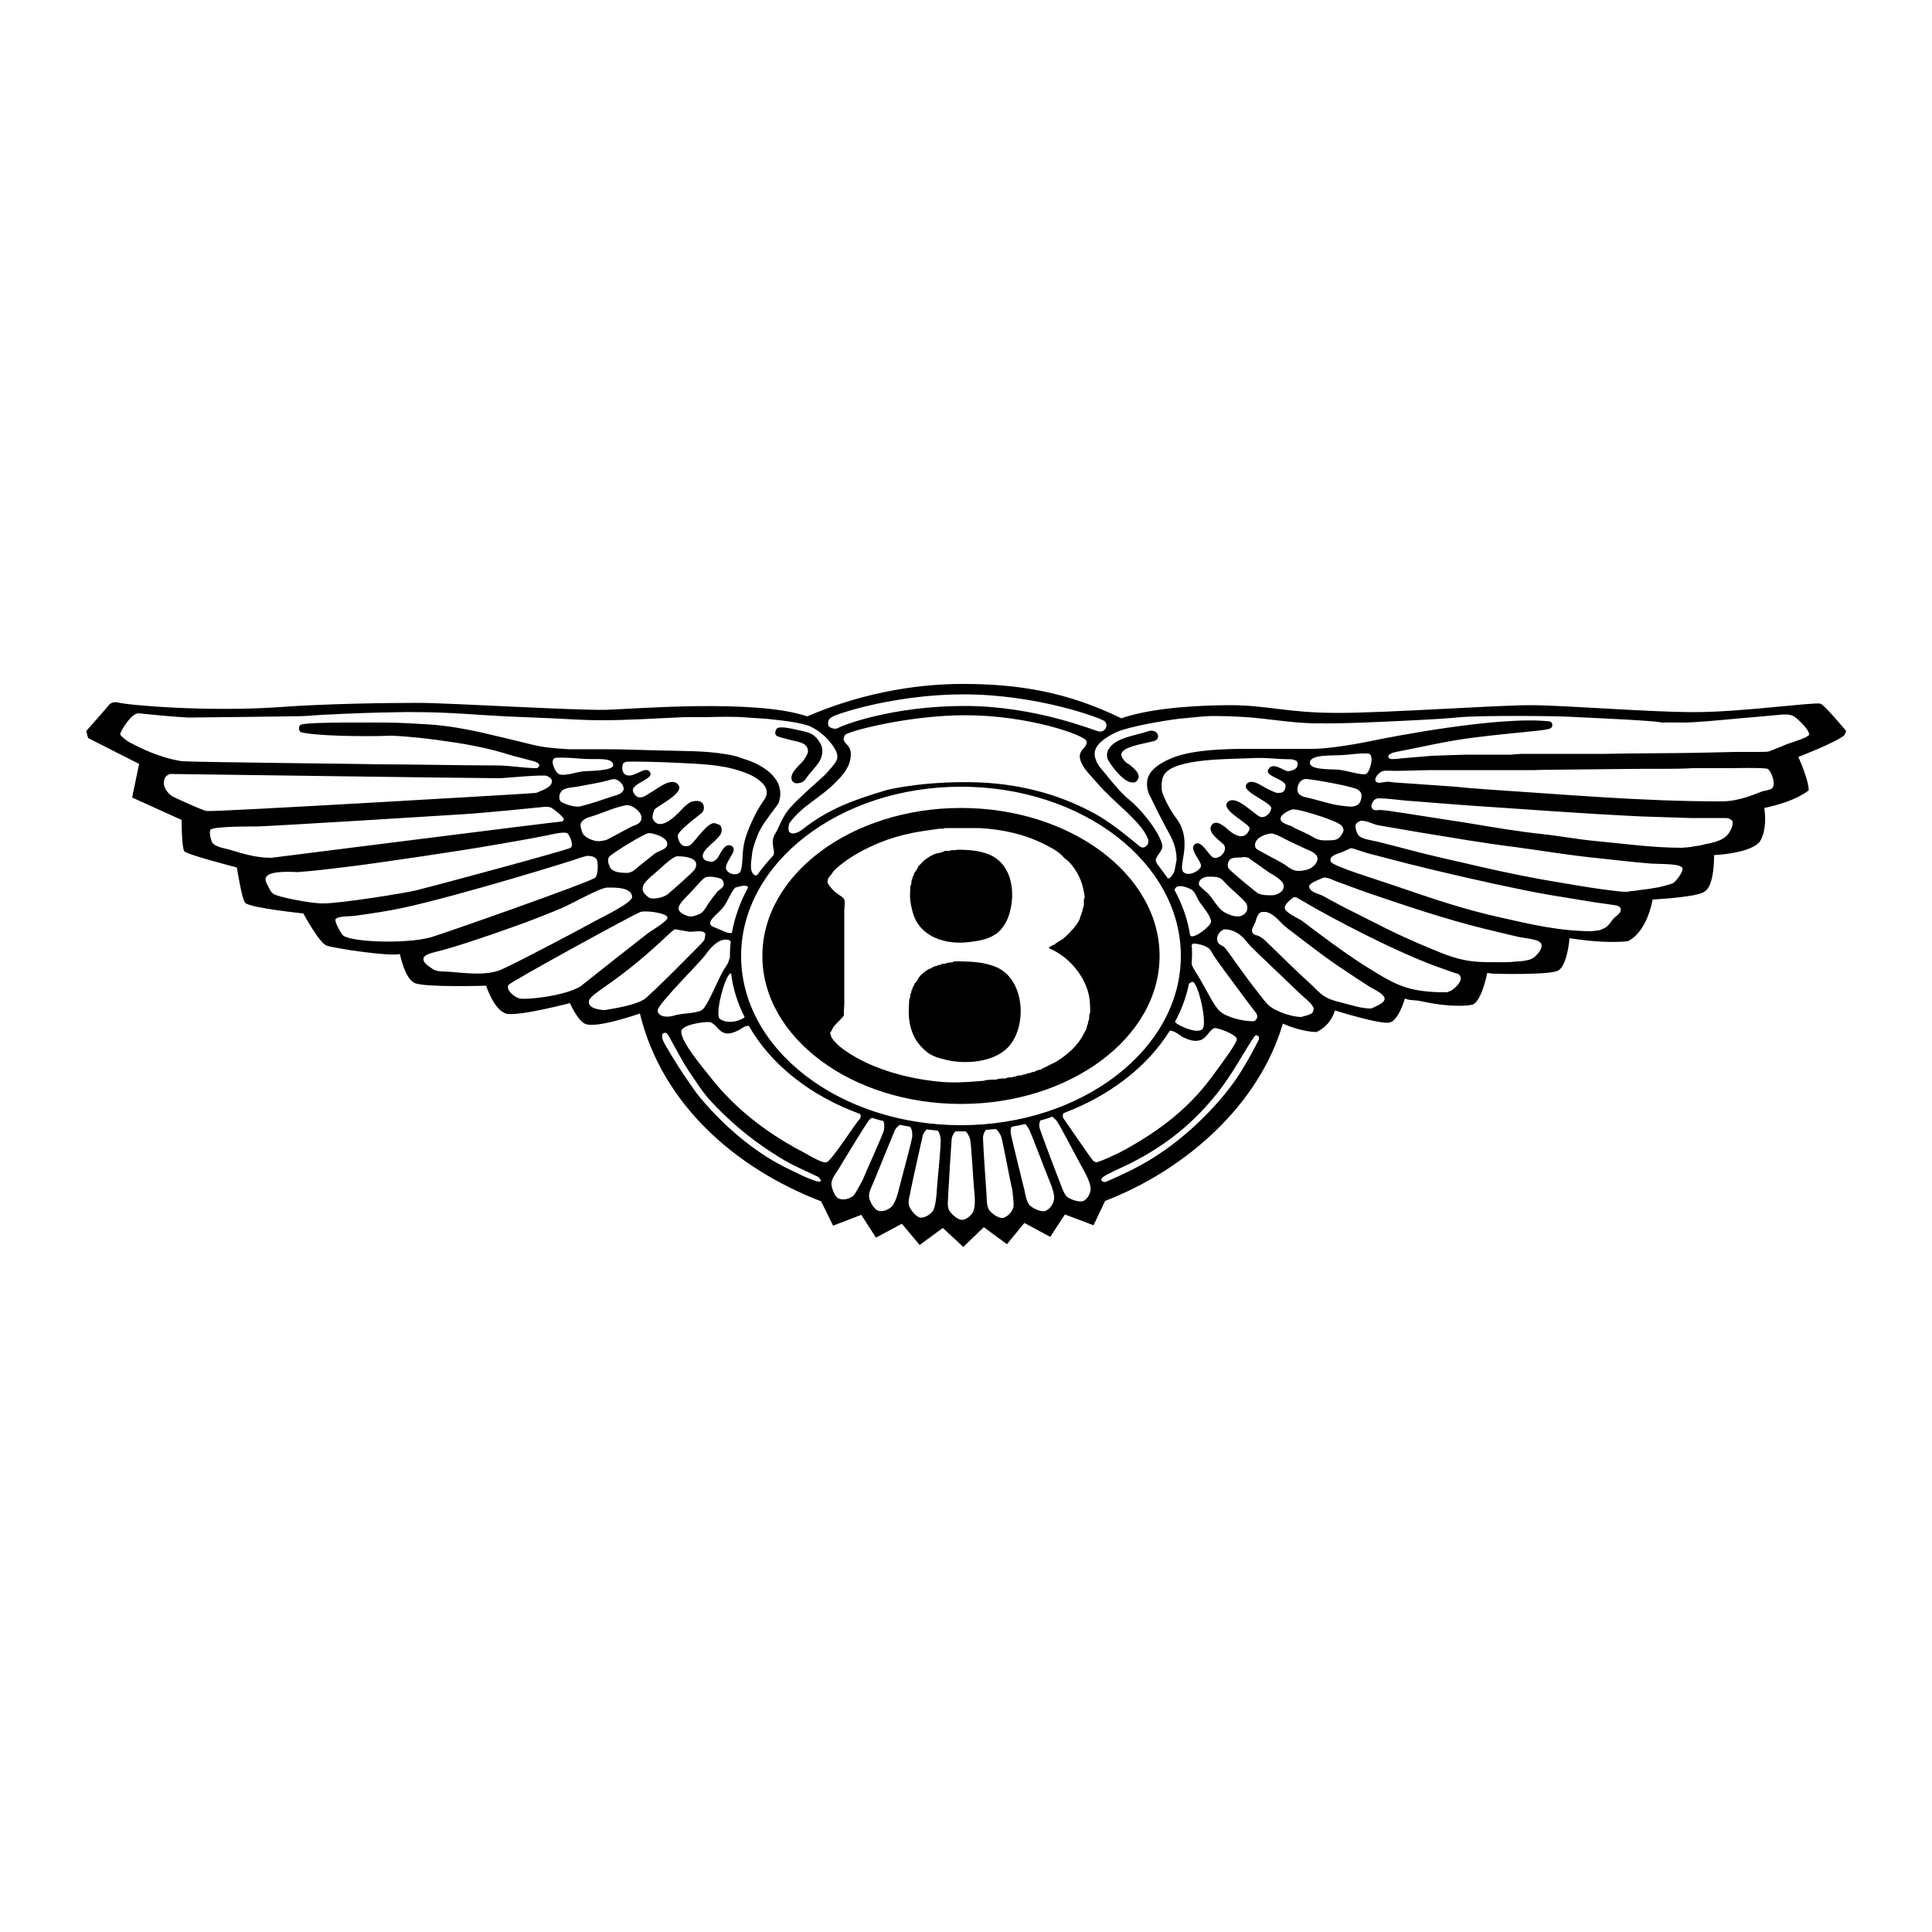 <?xml version="1.0" encoding="utf-8"?>
<!-- Generator: Adobe Illustrator 28.0.0, SVG Export Plug-In . SVG Version: 6.00 Build 0)  -->
<svg version="1.1" id="Layer_1" xmlns="http://www.w3.org/2000/svg" xmlns:xlink="http://www.w3.org/1999/xlink" x="0px" y="0px"
	 width="500px" height="500px" viewBox="0 0 500 500" style="enable-background:new 0 0 500 500;" xml:space="preserve">
<style type="text/css">
	.st0{fill:none;}
</style>
<rect class="st0" width="500" height="500"/>
<g>
	<g>
		<path d="M300.1,247.4c0-21.1-23.1-38.3-51.4-38.3c-28.3,0-51.4,17.2-51.4,38.3c0,21.1,23.1,38.3,51.4,38.3
			C277,285.7,300.1,268.5,300.1,247.4z M243.7,280L243.7,280c-9.2-0.8-19.5-3.7-26.3-9.1c-0.8-0.7-1.7-1.6-2.2-2.4
			c-0.2-0.3-0.1-0.8-0.4-1c0,0,0-0.1,0-0.1c0.5-0.7,0.7-1.5,1.3-2.1c0.4-0.5,2.2-2.1,2.3-2.6c0-0.9,0-1.8,0.1-2.7v-21.3
			c0-1,0-2.1,0-3.1c0-0.8,0.2-1.6,0.1-2.5c-0.1-0.6-0.8-1.1-1.3-1.4c-0.9-0.5-2.7-2.2-3.1-3.2c-0.1-0.3,0-0.7,0.1-1
			c0.2-0.7,0.9-1.1,1.2-1.7c0-0.1,0.1-0.1,0.1-0.2c1-1.2,2.5-2.2,3.7-3.1c5-3.4,10.9-5.8,17.1-7c2.1-0.4,4.3-0.7,6.5-1
			c0.5-0.1,1.2,0.1,1.6-0.2c2.9,0,5.9,0,8.8,0c6.1,0.3,11.8,1.6,16.8,4.1c1.8,0.9,3.7,1.8,5.1,3.4c0.5,0.5,1,0.8,1.5,1.3
			c2,2.2,3.3,4.7,3.8,7.7c0.1,0.5,0.4,1.5,0,2c0,0.7,0.1,1.9-0.3,2.4c0,0.4-0.1,0.8-0.3,1.1c0,0.3-0.1,0.6-0.3,0.8
			c0,1.6-3.1,4.7-4.4,5.8c-0.6,0.5-1.9,1-2.3,1.6c-0.5,0-1.1,0.5-1.5,0.8c0,0.1,0.2,0.1,0.3,0.2c5.4,2.3,10.3,8.3,10.4,14.6
			c0,0.7,0.2,2.1-0.2,2.5c0,0.6,0,1.4-0.3,1.8c0,0.4-0.1,0.9-0.3,1.1c0,0.8-0.5,1.4-0.8,2c-1.6,3.2-4.4,5.6-7.4,7.4
			c-0.9,0.4-1.8,0.9-2.6,1.3c-0.4,0.2-0.8,0.2-1,0.6c-0.5,0-1.5,0.3-1.8,0.6c-0.3,0-0.9,0.1-1.1,0.3c-0.3,0-0.9,0.1-1.1,0.3
			c-0.3,0-0.9,0.1-1.1,0.3c-0.5,0-1.2,0-1.5,0.3c-0.3,0-0.6,0-0.8,0.2c-0.5,0-1.5,0-1.8,0.3c-0.5,0-2.1,0-2.4,0.3
			c-0.6,0-2.9,0-3.2,0.3C251.1,280,247.3,280.3,243.7,280z"/>
		<path d="M477.8,189.2c0,0-5.8-7-6.7-7.1c-2.1-0.4-20.6,2.2-32.6,2.2s-33.6-1.8-42.5-1.8s-36.7,2-49.8,2c-13.1,0-18.2-2-27.8-2
			c-6,0-19.7,0.4-28.2,3.4h0c-13.7-6.7-26.2-8.9-41.1-8.9c-13.4,0-27.5,2.9-40.2,8.4c-13.3-4.6-45.1-1.9-52-1.7
			c-8,0.2-40.9-1.8-48.6-1.8c-7.8,0-23.9,0.2-36,1.1c-18.5,1.3-39.3-0.5-41.8-1.2c-1.2-0.3-2.1,0.4-2.1,0.4c-0.5,0.7-6.1,7-6.1,7
			l0.5,1.8l13.2,6.7l-1.8,8.7l12.8,5.8c0,0,0,7.2,0.7,8.1c0.7,0.9,13.6,4.2,13.6,4.2s1.3,8.4,2.2,9.2c1.5,1.3,15,2.7,15,2.7
			s4.1,7.6,6,8.3c1.8,0.7,16.3,2.9,19,2.2c0,0,1.2,6.3,3.8,7.5c2.7,1.2,18.5,0.7,18.5,0.7s2,6.2,5.1,7.2c2.9,0.9,16.6-2.7,16.6-2.7
			s2,4.6,4,5.4c3,1.2,14.1-2.7,14.1-2.7c5.7,23.4,24.6,40,46.9,48.6l3.1,6.3l7.3-2.8l3.8,5.9l6.7-3.6l4.6,5.5l6-4.4l5.3,4.9l5.3-5.1
			l6,4.4l4.5-5.5l6.7,3.6l3.8-5.8l7.4,2.8l3-6.3c20.7-8,39.8-24.7,46-45.9c1.9,0.9,5.6,2.1,8.6,2.2c0,0,3.5-1.2,4.9-5.6
			c0,0,12,3.8,14.2,3.1c0,0,2-0.1,3.9-6.2c1.2,0.6,2.2,0.3,4.1,0.7c9.3,2,13.4,0.9,13.4,0.9s2.1-0.3,3.8-8.2c0.8,0.1,1.4,0.2,2,0.2
			c0,0,13.9,0.4,16.3-0.8c0,0,2.2-0.6,3-8.4c5.7,0.9,10.9,1.2,15,0.8c0,0,4.7-1.6,6.5-10.8c3.1-0.2,12.4-0.8,13.6-2.2
			c0,0,2.3-1,2.3-9.3c3.6-0.2,9.5-1,11.7-3.3c0,0,2.2-2.6,1.3-8.9c8.6-1.8,11.5-4.6,11.5-4.6c-0.1-3-2.7-8.6-2.7-8.6
			s9.6-3.7,11.9-5.6L477.8,189.2z M215.6,185.4L215.6,185.4c2-1,16.6-5.7,33.8-5.7c19,0,35.4,6.1,36.4,6.9c1.3,1.1,0.1,3-1.4,2.7
			c-1.5-0.3-16.4-6.6-34.8-6.6s-31.3,4.9-32.5,5.6c-1.3,0.8-2.6-0.3-2.6-0.3S213.6,186.3,215.6,185.4z M280.3,198.2
			c0.7,1.3,1.7,2.2,3.7,4.5c4,4.7,9.8,8.7,12.4,13c0.3,0.6,0.9,1.5,0.8,2.2c0,0.6-1,2.1-2.3,1.1c-3.5-2.9-6.7-5.5-10.3-7.7
			c-9.1-5.3-19.6-8.3-30.9-8.8c-12.8-0.5-22.8,1.5-24.7,2.1c-7.9,2.4-14.4,4.6-21.4,10.1c-0.5,0.4-2.5,1.7-3.4,0.5
			c-0.3-0.5-0.1-2,0.2-2.3c3.3-4.5,8.1-6.5,11.9-10.5c1-1,3.8-3.5,3.9-7.1c0.1-3-2.9-2.9-1.5-5.1c0.6-0.9,16.4-5.1,31.1-5.1
			c16.5,0,31,5.2,31.4,6.7C281.6,193.9,277.8,194.1,280.3,198.2L280.3,198.2z M33.9,192.3L33.9,192.3c-0.8-0.3-3-2-2.8-2.4
			c0.4-1.1,2.8-5.2,4.7-5.3c4,0.4,8.9,0.9,13,1.1c0,0,29.4-0.3,30.3-0.4c4.4-0.4,15-0.8,19.5-0.9c2.5,0,6.8-0.2,9.2-0.1
			c8.2,0,15.4,0.7,23.2,1.1c4,0.2,8,0.3,12,0.5c4.1,0.2,8.3,0.5,12.4,0.5c7.4,0,14.4-0.5,21.7-0.8l5.6,0c3.5-0.1,7.3-0.2,10.8,0.1
			c2.2,0.2,4.4,0.2,6.5,0.5c2.9,0.3,7.9,0.9,9.9,1.9c1.9,0.9,3.3,2.2,4.1,3c1.4,1.6,3.5,4,2.4,5.9c-0.5,0.9-1.8,2.3-2.5,3.1
			c-0.9,1.1-8.3,7.2-10.1,9.8c-1.7,2.3-2.1,4.1-3.2,5.9c-1.4,2.3,0.1,4.1-0.4,5.5c-1.5,1.6-2.9,3.3-4.2,5.1
			c-0.3,0.2-0.5,0.2-0.7,0.1c-1.3-0.9-1-2.8-0.7-5.2c0.1-1.9,1.6-5.7,2.2-6.7c1-2,4.4-6.1,4.7-6.8c2.1-6-3.8-9.7-8.4-11.2
			c-1.5-0.5-3-1.1-4.6-1.3c-5.9-1.1-12.1-0.9-18.5-1.1c-4.3-0.1-8.9-0.3-13.4-0.3l-9.5,0c-3-0.2-6.1-0.4-9-1.1
			c-4.9-1.2-9-2.2-13.8-3.3c-4.1-0.9-8.6-1.7-13-2c-3-0.2-8.3-0.5-11.4-0.5c-2.3,0-19.4-0.2-21.9,0.5c-0.9,0.2-0.7,1.8-0.1,2
			c3.3,0.9,15.4,1.2,23.5,0.9c4.7,0.2,10,0.8,14.5,1.5c5.8,0.8,11.2,1.9,16.5,3.6l5.7,1.5c1,0.3,2.2,0.9,0.9,1.8
			c-3.6,0-6.8-0.7-10.4-0.7c-9.1,0-22.1-0.3-31.2-0.3c-0.9-0.1-45-0.5-50.3-0.8C41.1,196.1,35.8,193.3,33.9,192.3z M189.4,241.4
			c-0.8,0.4-2.7-0.7-4.7-1.5c-2.7-1.1,1.3-3.4,2.7-5.4c0.8-1.1,2-4,2.9-4.8c1-0.2,3-1,3.3,0C191.6,233.3,190.2,237.2,189.4,241.4
			L189.4,241.4z M192.7,263.2L192.7,263.2c-0.4,0.7-4.3,2.2-6.5,0.4c-1.2-1.5,1.6-11.8,3-11.7C189.7,255.9,190.9,259.7,192.7,263.2z
			 M144.8,205.8c0.1-0.5,0.4-1,0.8-1.3c1-0.7,2.5-0.7,3.7-0.9c3-0.6,6.1-1,9-1.9c0.9-0.2,1.8,0.2,2.4,0.9c0.6,0.7,1.1,1.6,0.3,2.4
			c-0.7,0.7-1.9,0.9-2.8,1.2c-2.7,0.9-5.2,1.8-8.1,2.5c-1.8,0.3-4.7-0.9-5.1-1.4C144.7,206.8,144.7,206.2,144.8,205.8L144.8,205.8z
			 M144.2,200L144.2,200c-0.9-1-2-3.8-0.2-3.9c2.6-0.1,4.4,0.1,7.2,0.3c3,0.2,7.4-0.5,7.5,1.6c0.1,1.5-6.1,1.5-7.6,1.6
			C148.9,199.8,145.3,201.3,144.2,200z M150.7,212.5L150.7,212.5c0.8-0.9,2.2-1.1,3.3-1.5c2.7-0.9,5.2-2.1,8-2.6
			c1.7-0.3,5.4,2.5,3.5,4.5c-0.6,0.6-1.5,0.7-2.2,1.1c-2.1,1.1-4.1,2.2-6.2,3.3c-0.5,0.2-1.5,0.4-2.2,0.4c-1.3,0-3.1-0.8-3.8-1.6
			c-0.4-0.4-0.6-1.2-0.7-1.7C150.1,213.7,150.2,213,150.7,212.5z M157.7,221.7c0.6-0.8,9-6,10.2-6.1c1.4,0,5.8,1.4,4.6,3.5
			c-0.5,0.8-2.1,1.2-2.9,1.7c-1.4,1.1-2.5,2-3.9,3.1c-0.7,0.5-1.3,1.2-2,1.6c-0.4,0.2-0.8,0.3-1.1,0.4c-1.4,0-3.4,0-4.4-1
			c-0.4-0.4-0.5-0.9-0.7-1.4C157.3,222.9,157.3,222.2,157.7,221.7z M166.5,229.1c0.3-0.8,1.9-2.2,2.5-2.7c1.4-1.1,5-4.8,6.3-4.8
			c2,0,6.2,0.4,4.5,3.4c-0.3,0.6-6.2,5.8-7.1,6.5c-1.2,0.9-4,1.4-4.9,0.7C166.8,231.4,165.9,230.6,166.5,229.1L166.5,229.1z
			 M177.9,231.8L177.9,231.8c0.6-0.6,1.1-1.2,1.7-1.8c0.8-0.8,2-2.4,2.9-2.9c0.9-0.5,4.2,0,4.5,0.7c0.9,1.6-0.4,2.1-1.3,2.9
			c-0.4,0.4-2.1,2.7-2.6,3.5c-0.4,0.7-0.9,1.5-1.5,2c-0.6,0.5-1.3,0.6-2.1,0.9c-0.9,0.3-2.3-0.2-3.1-0.8
			C174.4,235,176.8,233,177.9,231.8z M192.7,217.7L192.7,217.7c-0.8,3.2-0.3,6-1.1,7.9c-0.7,1.1-3.1,0.8-3.7-0.7
			c-0.4-2,3.4-4.9,1.4-6c-2-1-3,2.7-3.9,3.5c-0.4,0.3-0.7,0.6-1.2,0.6c-1.6,0-3-0.8-2-2.5c0.4-0.7,1.1-1.3,1.7-1.9
			c0.7-0.6,1.8-1.6,2.4-2.4c0.5-0.6,0.6-1.6,0.3-2.3c-0.2-0.5-0.9-0.6-1.4-0.8c-2-0.8-5.5,5.1-6.7,5.7c-1.2,0.5-2.7,0.2-3.1-2.4
			c-0.2-1.3,5.7-5.5,6.2-6c0.5-0.5,0.7-1.2,0.5-1.9c-0.3-1.2-1.5-1.4-2.8-1.1c-0.9,0.2-1.6,0.8-2.6,1.8c-2.5,2.8-6.3,6-7.8,2.6
			c-0.2-0.4,0.3-2,0.5-2.3c0.8-1,7.7-4.2,6.2-6.3c-1.7-2.5-5.9,1.3-7.2,1.9c-0.5,0.2-3.2,2.8-4.5-0.1c-1.1-2.2,5.6-3.3,4.3-5.2
			c-1.1-1.6-3.5,1-5.5,0.9c-1.6-0.1-1.8-1.6-1.6-2.6c0.1-0.8,0.8-1,1.6-1c4.1,0,8.2,0.1,12.2,0.3c6,0.3,11.7,0.4,16.9,2.2
			c1.8,0.6,3.7,1.4,5.1,2.7c0.9,0.8,1.7,1.8,1.5,3.1c0,0.1,0,0.2,0,0.2c-0.3,1.2-1.1,2-1.7,3C195.5,210.5,193.4,214.8,192.7,217.7z
			 M53.5,209.9c-1.4-0.3-7-2.9-8.5-3.6c-2.1-1.1-2.7-3-2.6-3.9c0.1-1.2,0.6-1.7,1.6-2.1c1.9,0,78.3,1.1,85.4,1.1
			c0.8,0,11.1-1,12.1-0.6c0.5,0.2,1.3,0.7,1.3,1.2c0.3,1.8-2.8,2.6-4,3.2C138.8,205.3,54.8,210.2,53.5,209.9L53.5,209.9z
			 M59.1,219.8L59.1,219.8c-1.3-0.3-3-0.6-4-1.5c-0.5-0.5-1.1-3.2-0.6-3.6c1-0.9,11-0.8,11.8-0.8c4.1-0.1,51.2-3,53.9-3.2
			c5-0.3,18.9-1.7,20.8-1.9c0.6,0,1.1,0,1.6,0.2c0.6,0.3,3.2,2.3,3.3,3c0,0.3-0.2,0.4-0.4,0.6c-1.3,0-75,9.4-75.3,9.4
			C66.1,222,62.8,220.9,59.1,219.8z M83.5,233.8L83.5,233.8c-3.3,0-11.8-1.7-12.8-2.5c-0.8-0.6-1.2-1.8-1.7-2.7c-1-2,0.4-3.3,8-2.9
			c4.2-0.3,8.2-0.8,12.3-1.3c6.3-0.7,31.9-4.5,38.4-5.7c4.1-0.7,8.2-1.4,12.3-2.2c1.9-0.3,6.3-1.6,7-0.7c0.8,1.1,1.4,3.1,0.7,3.6
			c-0.9,0.6-35.4,9.9-39.9,11C105.1,231.1,87.5,233.9,83.5,233.8z M88.6,241.9L88.6,241.9c-0.5-0.7-2.2-3.5-1.7-4.1
			c0.9-0.8,3.7-0.6,5-0.8c4.3-0.6,8.5-1.2,12.6-2.1c14.3-3.1,44.6-12.4,45.9-13c0.5-0.1,1-0.3,1.5-0.4c1.2,0,2.4,0.2,2.7,1.4
			c0.1,0.5,0.3,3.1-0.5,4.2c-0.8,1-40.1,14.8-42.7,15.5C104.7,244.4,89.9,243.8,88.6,241.9z M129.8,250.9L129.8,250.9
			c-4.1,1.8-10.2,0.8-13.4,0.6c-1.3-0.1-2.7,0-3.8-0.4c-0.7-0.3-1.3-0.8-2-1.3c-0.5-0.4-1.1-1-1-1.7c0-0.4,0.4-0.7,0.7-0.9
			c1.2-0.7,2.9-0.9,4.2-1.3c2.2-0.6,4.4-1.3,6.6-2c8.2-2.7,16.5-5.6,24.3-8.9c2.8-1.2,9.9-5.3,11.8-5.3c2.2,0,6.2-0.1,6.4,2.4
			c0.1,1.6-8.5,5.6-10.4,6.7C149.2,241,133.5,249.3,129.8,250.9z M150.2,255.3c-4.2,2.5-14,3.5-15.8,3.1c-1.2-0.3-3.6-2.2-2.8-3.5
			c0.5-0.8,32.8-18.5,34.2-18.9c1.3-0.4,6.3,0.2,6.9,1.3c0.5,1-4.1,3.4-5.5,4.6C166,242.8,151.4,254.3,150.2,255.3z M156.5,261.4
			L156.5,261.4c-1.3,0-4.8-0.5-4-2.6c0.5-1.1,2.9-2.6,4-3.4c12.3-8.6,17.4-15,18.3-14.9c1,0.2,2.4,0.4,3.4,0.6
			c1.3,0.2,3.6-0.6,4.3,0.5c0.1,0.1-0.1,1.5-0.3,1.8c-0.4,0.6-14.2,14.5-15.6,15.3C163.5,260.5,156.8,261.3,156.5,261.4z
			 M170.2,261.5c0-1.7,11.5-12.9,12.6-14.7c1.5-2.1,3.5-3.9,5.4-3.6c0.4,0,0.7,0.2,0.9,0.4c-0.1,1.2-0.2,2.5-0.2,3.7l0,0.6l-0.1,0.1
			c-0.5,1.9-0.7,1.5-2,3.9c-1.9,3.7-4,9-5.3,9.6c-1.8,0.8-4.6,0.7-6.6,1.2C172.2,263.6,170.2,262.9,170.2,261.5z M212.2,305.8
			L212.2,305.8c-1.5,0.2-8.1-3.3-9.4-3.9c-8-4.1-15.4-10.5-21.5-17.7c-1.6-1.9-2.9-4-4.3-6c-1.6-2.3-5.2-8.2-5.5-9.1
			c-0.1-0.5-0.3-1.5,0.2-1.7c0.5-0.3,1,0,1.3,0.6c0.6,1,3.2,6,5,8.8c2,2.9,3.5,5.4,5.7,7.9c4.9,5.3,10.1,9.7,15.8,13.4
			c2.4,1.6,5,3.1,7.6,4.3c1.5,0.7,3,1.4,4.5,2.1c0.3,0.2,0.6,0.4,0.7,0.8C212.6,305.4,212.5,305.7,212.2,305.8z M213.9,300.8
			L213.9,300.8c-1.2,0.4-5.6-2.5-7.3-3.3c-8.5-4.6-16.6-10.8-22.8-18.8c-2-2.5-7.5-9-7.5-11.7c0-1.9,6.2-2.6,7.2-2.5
			c1.7,0.2,2.2,2.4,4.2,2.9c1.2,0.3,2.7-0.4,3.7-0.9c0.6-0.4,1.5-1.1,2.4-1c5.7,10,15.9,18.1,28.8,22.8c0,0,0.1,0.1,0.1,0.2
			c0.1,0.5,0,0.9-0.2,1.1C221.7,290.2,215.2,300.5,213.9,300.8z M220.9,309.4L220.9,309.4c-0.8,0.8-2.8,1.4-4,0.7
			c-1-0.5-1.9-3.2-1.7-4.1c0.2-1.2,1.1-2.3,1.8-3.4c2-3.4,7-11.5,7.6-12.3c0.2-0.3,0.6-0.8,1.1-1c0.9,0.3,1.9,0.6,2.9,0.8
			c0.4,0.8,0.2,1.7,0.2,2.2c-0.2,1.2-4.2,9.8-5.6,13.2C222.5,306.7,221.7,308.4,220.9,309.4z M232.6,307.9c-0.3,1.2-0.8,3-1.6,4.1
			c-0.7,0.9-2.5,1.8-3.8,1.3c-1.1-0.4-2.4-2.8-2.3-3.8c0-1.2,0.7-2.4,1.2-3.6c1.5-3.7,5.1-12.5,5.5-13.4c0.2-0.5,0.7-1,1.3-1.4
			c0.8,0.2,1.7,0.3,2.6,0.5c0.6,0.7,0.6,1.7,0.6,2.3C236.1,295.1,233.5,304.2,232.6,307.9z M242.4,308.8L242.4,308.8
			c-0.1,1.2-0.3,3.1-0.8,4.3c-0.5,1-2.2,2.2-3.5,2c-1.1-0.2-2.8-2.4-2.9-3.3c-0.2-1.2,0.3-2.5,0.5-3.8c0.8-3.9,2.9-13.2,3.1-14.1
			c0.1-0.5,0.5-1.1,1-1.6c1,0.1,1.9,0.2,2.9,0.3c0.5,0.6,0.6,1.4,0.7,1.9C243.7,295.6,242.6,305,242.4,308.8z M191.8,247.4
			c0-24.1,25.5-43.8,56.9-43.8c31.4,0,56.9,19.6,56.9,43.8c0,24.1-25.5,43.8-56.9,43.8C217.3,291.2,191.8,271.6,191.8,247.4z
			 M345.5,202.8L345.5,202.8c3.1,0.6,5.3,1.2,5.8,1.5c1.1,0.6,1.3,1.6,0.8,3c-0.4,1.2-1.7,1.6-3.3,1.4c-2-0.2-3.4-0.4-5.2-0.9
			c-1.5-0.4-3-0.8-4.5-1.2c-0.9-0.2-2.1-0.4-2.8-1c-0.7-0.6-0.6-1.7-0.3-2.5c0.4-1,1.3-1.6,2.2-1.5
			C339.3,201.7,342.4,202.2,345.5,202.8z M339,197.3L339,197.3c0.2-2.1,5.6-1.7,8.6-1.9c2.9-0.2,3.9-0.5,6.4-0.4
			c1.8,0.1,0.7,4.3-0.3,5.2c-0.8,0.7-5.1-0.8-7.3-1C344.9,199,338.8,199.4,339,197.3z M342.2,211.4L342.2,211.4
			c1.4,0.5,4.6,1.6,5.1,2.4c0.3,0.4,0.6,1.1,0.2,1.7c-1.2,2.3-2.3,1.9-4.7,2c-2,0-2.9-0.9-4.5-1.7c-0.9-0.4-1.7-0.8-2.6-1.2
			c-0.8-0.3-0.7-0.4-1.5-0.8c-0.6-0.2-2.1-0.7-2.5-1.2c-1.2-1.3,1.5-2.8,2.7-3.1C335.2,209.2,339.5,210.5,342.2,211.4z M321.5,236.9
			c-1.4,0.7-3.3-0.1-4.6-0.8c-1.8-1-2.9-3.5-4.3-4.9c-0.6-0.6-2.3-1.9-2.3-2.2c-0.2-1.4,1-1.9,2.1-2.1c1.1,0,2.3-0.1,3.2,0.3
			c0.9,0.4,1.6,1.5,2.4,2.2c1.5,1.5,3.3,2.8,4.6,4.5C322.8,234.3,323.3,236,321.5,236.9L321.5,236.9z M310.8,253.8L310.8,253.8
			c-0.4-0.8-2-3.1-2.3-4c0-0.1-0.1-0.2-0.1-0.4c0-0.7,0.1-1.3,0.1-2c0-0.9,0-1.8-0.1-2.7c0.1-0.3,0.2-0.4,0.4-0.5
			c1.2,0,3.2,0.5,4,1.2c0.7,0.6,1,1.5,1.5,2.2l2.5,3.5l5.7,7.7l2.6,3.4c0.5,0.8,0.3,1.5-0.4,2l-0.4,0.1c-2.7,0-6.8-1-8.6-2.6
			c-0.9-0.8-1.4-1.8-2-2.7L310.8,253.8z M311,266.5c-1.8,1-6.1-1.2-6.7-1.8c-0.1-0.1-0.2-0.2-0.2-0.3c1.7-3.1,2.9-6.4,3.6-9.8
			c0.2-0.2,0.5-0.4,0.9-0.5l0,0C310,253.9,312.8,265.6,311,266.5z M318,224.8L318,224.8c-0.4-0.6-0.3-1.5,0.1-2.1
			c0.7-1.1,2.6-0.6,3.8-0.9c0.4,0,0.8,0.1,1.2,0.2c0.8,0.6,1.5,1.1,2.4,1.7c0.9,0.6,1.9,1.4,2.8,2c1.1,0.7,2.3,1.3,3.2,2.2
			c0.3,0.3,0.6,0.7,0.7,1.2c0.3,1.7-1.9,2.6-3,2.6c-1.3,0-2.6,0-3.6-0.5C324.9,230.8,318.5,225.5,318,224.8z M325.2,219.7
			L325.2,219.7c-0.4-0.3-0.4-0.8-0.4-1.2c0.2-1.8,2.8-2.7,4.2-2.8c1.2,0,4.3,1.9,5.1,2.2c1.1,0.5,2.3,1.1,3.4,1.6
			c1,0.5,2.5,0.9,3.2,1.9c0.8,1.1-0.3,2.5-1.2,3.1c-0.5,0.3-1.3,0.8-3.4,0.9c-1.6,0-2.5-0.9-3.7-1.7
			C330.8,222.7,325.8,220.2,325.2,219.7z M333.3,199.6L333.3,199.6c-1.3-0.2-4-2.6-5.1-0.4c-0.9,1.8,4.8,2.5,4.5,4.3
			c-0.2,1.5-0.7,1.7-2.1,1.7c-0.6,0-2-0.8-2.5-1c-1.3-0.6-4.4-3.1-5.6-1.1c-1.1,1.9,6.7,4.6,6.5,6.1c-0.2,1.4-1.7,2.6-2.8,2.2
			c-1.5-0.4-6.3-6-8.5-3.8c-2,2.1,6.1,5.7,5.7,6.9c-0.7,2.1-2.5,2.7-5.1,0.6c-1.3-1.1-3.5-3.2-4.7-1.6c-1.5,2,2.8,4.5,3.2,5.2
			c0.9,1.7-1.2,3.6-2.6,3.3c-1.3-0.2-3.3-5.1-5.1-3.4c-1.4,1.3,2,4.4,1.7,5.6c-0.2,1.1-3.1,2.7-4.4,1.6c-1.9-1.2,2.5-7.7-1.8-13.8
			c-2.1-2.6-3.8-6.6-3.9-7.3c-0.2-1.2-0.1-3.4,0.7-4.4c3-4.1,16.8-3.8,22.7-4.1c3.9-0.2,6.1,0.3,10.2,0.3c0.6,0.2,1.4,0.2,1.5,1
			C336,198.5,335.3,199.4,333.3,199.6z M308.6,230.4L308.6,230.4c0.9,0.8,1.2,2.2,1.9,3.1c0.8,1.2,3,3.7,2.9,5.1
			c-0.1,1.1-4.3,4.4-5.3,3.6c0,0,0-0.1-0.1-0.1c-0.6-4.1-2-8-4-11.7c0-0.2,0-0.3,0.1-0.4C304.9,228.4,308.3,230.1,308.6,230.4z
			 M252,313.2L252,313.2c-0.3,1.1-1.8,2.5-3.1,2.5c-1.1,0-3.2-1.9-3.4-2.8c-0.4-1.2-0.1-2.5-0.1-3.8c0.2-3.9,0.8-13.4,0.9-14.4
			c0.1-0.6,0.4-1.4,1-1.9c0.5,0,0.9,0,1.4,0c0.4,0,0.8,0,1.2,0c0.6,0.5,0.9,1.3,1.1,1.8c0.4,1.1,0.8,10.6,1.2,14.3
			C252.3,310.1,252.4,312,252,313.2z M262.3,312.3c-0.2,1.1-1.5,2.7-2.8,2.9c-1.1,0.2-3.4-1.5-3.7-2.4c-0.5-1.1-0.4-2.5-0.5-3.8
			c-0.3-3.9-0.9-13.4-0.9-14.5c0-0.6,0.2-1.5,0.8-2.1c0.8-0.1,1.7-0.1,2.5-0.2c0.7,0.4,1,1.2,1.3,1.7c0.5,1,2.1,10.4,3,14.1
			C262.1,309.2,262.4,311.1,262.3,312.3L262.3,312.3z M270.5,313.4L270.5,313.4c-1.1,0.4-3.7-0.9-4.2-1.7c-0.7-1-0.9-2.4-1.2-3.8
			c-1-3.9-3.3-13.4-3.5-14.5c-0.1-0.5-0.1-1.2,0.2-1.8c1.2-0.2,2.3-0.4,3.5-0.7c0.4,0.3,0.6,0.7,0.8,1c0.7,1,4,10.1,5.5,13.7
			c0.5,1.2,1.2,3,1.2,4.3C272.9,311.1,271.9,312.9,270.5,313.4z M280.4,310.8L280.4,310.8c-1.1,0.5-3.7-0.5-4.4-1.2
			c-0.8-1-1.2-2.3-1.7-3.6c-1.5-3.8-4.9-12.9-5.2-13.9c-0.2-0.5-0.2-1.4,0.1-2.1c1.1-0.3,2.1-0.6,3.1-1c0.5,0.3,0.8,0.7,1.1,1
			c0.8,0.9,5.2,9.6,7.1,12.9c0.6,1.1,1.5,2.9,1.7,4.2C282.5,308.2,281.7,310.2,280.4,310.8z M282.8,300.3L282.8,300.3
			c-0.6-0.7-7.3-10.5-7.6-10.9c-0.2-0.3-0.2-0.9,0-1.3c12-4.5,21.8-12.1,27.5-21.3c1-0.3,2.7,1.2,3.4,1.6c1.3,0.6,2.9,1.3,4.5,0.8
			c1.7-0.5,2.3-2.5,3.6-3.1c0.7-0.3,5.8,1.6,5.9,2.8c0,1-3.2,5.4-6.7,10.1c-6.1,8.2-13.7,13.8-22.2,18.5c-1.8,1-3.8,1.9-5.7,2.7
			l-1.6,0.6C283.5,300.8,283.1,300.6,282.8,300.3z M325.7,269.2c-0.4,0.9-3.9,7.6-6.6,11.2c-6.1,8.3-15,16.3-23.8,21.1
			c-4.2,2.3-8.3,4-9.2,4.4c-1,0-1.5-0.6-0.6-1.3c0.7-0.6,4.2-2.2,7-3.5c4.5-2.3,8.4-4.7,12.5-8c4.8-3.9,9.2-8.7,12.6-13.7
			c3.1-4.5,6.7-11.2,7.4-11.5C325.8,268,326,268.5,325.7,269.2L325.7,269.2z M339.9,261.4c0,1.3-2.2,1.4-3.1,1.8
			c-2.4,0-6-1.3-7.8-2.5c-1.4-1-2.4-2.6-3.4-3.8c-2.6-3.3-5.1-6.8-7.5-10.2c-0.4-0.6-0.8-1.1-1.3-1.6c-0.6-0.5-1.4-0.6-1.7-1.4
			c-0.5-1.4,0.6-2.9,1.8-3.2c1.6,0,3.1,0.7,4.2,1.6c0.9,0.7,1.5,1.6,2.2,2.4c0.8,0.8,1.5,1.5,2.3,2.3c3.7,3.5,7.3,7,11,10.5
			c0.9,0.9,3.2,2.5,3.4,3.8C339.9,261.3,339.9,261.3,339.9,261.4z M354.9,261L354.9,261c-2.6,0-4.9-0.8-7.2-1.4
			c-1.5-0.4-3.1-0.7-4.5-1.5c-1.7-0.9-2.9-2.5-4.4-3.8c-3.9-3.5-7.6-7.3-11.5-11c-0.4-0.4-0.9-0.7-1.4-1c-0.6-0.3-1.5-0.3-1.8-1
			c-0.1-0.3-0.1-0.7,0-1c0.3-0.6,0.5-1.1,0.8-1.7c0.2-0.7,0.4-1.4,0.8-2c0.2-0.3,0.5-0.5,0.9-0.6c0.1,0,0.2,0,0.3,0
			c0.1,0,0.2,0,0.3,0c0.1,0,0.2,0,0.4,0c2.3,0.5,3.6,2.7,5.4,4.1c5,3.8,9.9,7.7,15.1,11.1c2.1,1.4,4.2,2.8,6.4,4.2
			c1.2,0.7,2.6,1.3,3.5,2.3c0.1,0.1,0.1,0.2,0.2,0.3c0,0.1,0.1,0.1,0.1,0.2C358.7,259.6,355.8,260.5,354.9,261z M375.5,256.4
			L375.5,256.4c-0.3,0.1-0.7,0.3-1,0.4c-0.2,0-0.5,0-0.7,0c-3.9,0-7.9-0.4-11.2-1.7c-3.4-1.3-6.5-3.4-9.6-5.3
			c-5.6-3.6-10.9-7.6-16.2-11.6c-0.6-0.4-4.1-2-4.3-3.1c-0.2-1,1.6-2.4,2.3-2.9c0.1,0,0.2,0,0.4,0c0.1,0,0.3,0.1,0.4,0.1
			c1.7,1,3.5,2,5.2,3c5.6,3.1,11.2,6,17,8.8c4.2,2,8.4,3.9,12.8,5.6c1.4,0.5,2.8,1,4.2,1.5c0.8,0.3,1.6,0.6,2.4,0.8
			c0.3,0.1,0.6,0.3,0.7,0.6C378.6,254,376.5,255.8,375.5,256.4z M396.8,247.9L396.8,247.9c-0.4,0.2-0.7,0.4-1.1,0.5
			c-0.1,0-0.2,0-0.4,0.1c-0.2,0-0.3,0-0.5,0.1c-0.2,0-0.3,0-0.5,0.1c-0.3,0-0.5,0-0.8,0.1c-0.5,0-1.1,0-1.6,0.1c-0.3,0-0.6,0-1,0.1
			c-4,0-8.1,0.2-11.7-0.5c-4.2-0.8-8.1-2.7-12-4.3c-3.7-1.6-7.4-3.3-11-5.2c-2.5-1.2-4.9-2.5-7.4-3.7c-1.5-0.8-3.1-1.6-4.7-2.5
			c-0.8-0.4-1.5-0.9-2.3-1.2c-1.1-0.4-2.9-0.9-3-2.2c0-0.9,2.9-1.9,3.8-2.3c1.3,0,2.4,0.7,3.5,1.1c2.6,0.9,5.1,1.9,7.7,2.8
			c10,3.4,20,6.8,30.5,9.4c2.9,0.7,5.8,1.4,8.8,2.1c1.4,0.3,4.8,0.5,5.6,1.5C399.7,245.2,397.7,247.3,396.8,247.9z M419.4,235.8
			L419.4,235.8c-0.3,0.8-1.2,1.3-1.8,1.9c-0.6,0.7-1.1,1.6-1.9,2.2c-0.5,0.4-1.1,0.5-1.6,0.8c-0.1,0-0.2,0-0.4,0.1
			c-0.2,0-0.5,0-0.7,0.1c-0.3,0-0.7,0-1,0.1c-8.2,0-16-1.8-23.4-3.5c-10.1-2.2-18.3-5.1-28-8.4c-3.7-1.3-15.7-4.9-16.2-6.1
			c-0.6-1.6,2-2.1,3-2.5c0.7-0.3,1.5-0.7,2.2-1c0.8,0.1,1.4,0.4,2.1,0.6c0.7,0.2,1.5,0.5,2.2,0.7c3.5,0.9,7,1.8,10.4,2.7
			c7.5,1.9,15,3.6,22.7,5.3c4.8,1,9.7,2.1,14.6,2.9c3.6,0.6,7.3,1.2,11,1.8c1.9,0.3,3.8,0.5,5.6,0.8c0.4,0.1,0.8,0.2,1.1,0.6
			C419.5,235,419.5,235.4,419.4,235.8z M433.2,228.4L433.2,228.4c-0.7,0.5-1.5,0.5-2.2,0.8c-0.1,0-0.2,0.1-0.4,0.1
			c-0.1,0-0.2,0-0.4,0.1c-0.1,0-0.3,0-0.4,0.1c-0.1,0-0.3,0.1-0.4,0.1c-0.2,0-0.3,0-0.5,0.1c-0.2,0-0.4,0-0.6,0.1
			c-0.2,0-0.4,0-0.6,0.1c-0.2,0-0.4,0-0.6,0.1c-0.2,0-0.4,0-0.6,0.1c-0.3,0-0.5,0-0.8,0.1c-0.3,0-0.5,0-0.8,0.1
			c-0.3,0-0.5,0-0.8,0.1c-0.2,0-0.4,0-0.6,0.1c-0.3,0-0.5,0-0.8,0.1c-0.4,0-0.7,0-1.1,0.1c-0.2,0-0.4,0.1-0.6,0.1
			c-2.1,0-4-0.4-6-0.6c-3.8-0.5-7.6-1.2-11.3-1.8c-6.8-1.1-13.6-2.5-20.2-4c-5.4-1.3-10.8-2.4-16.2-3.8c-3.6-0.9-7.2-1.9-10.9-2.8
			c-1.3-0.3-3.6-0.6-4.6-1.4c-0.6-0.5-0.9-1.6-1-2.3c-0.2-1,0.7-1.4,1.4-1.7c1.8,0,3,0.9,4.6,1.2c3.7,0.6,7.4,1.3,11.1,1.9
			c8,1.3,16,2.7,24.1,3.7c6.8,0.9,13.7,2.1,20.7,2.8c4.8,0.5,9.7,1.1,14.6,1.5c1.6,0.1,6.8,0,7.7,0.8
			C436.4,224.6,434.1,227.7,433.2,228.4z M448.3,213.8c-0.8,2.4-2.1,3.4-4.5,4.1c-0.7,0.2-1.4,0.4-2.1,0.5c-0.1,0-0.3,0-0.4,0.1
			c-0.1,0-0.2,0-0.4,0.1c-0.1,0-0.2,0-0.4,0.1c-0.1,0-0.3,0-0.4,0.1c-0.2,0-0.4,0-0.6,0.1c-0.2,0-0.5,0-0.7,0.1
			c-0.2,0-0.4,0-0.6,0.1c-0.2,0-0.4,0-0.6,0.1c-0.3,0-0.5,0-0.8,0.1c-0.5,0-0.9,0-1.4,0.1c-7.6,0-14.7-1-22-1.7
			c-4.7-0.4-9.3-1.3-13.9-1.8c-6.6-0.7-13.1-1.8-19.6-2.9c-5.4-0.8-10.8-1.7-16.1-2.5c-1.3-0.2-2.6-0.4-4-0.6
			c-0.7-0.1-2.7-0.4-3.5-0.2c-1.8,0-1.6-1.6-0.7-2.6c0.3-0.3,0.6-0.4,1-0.5v0c2.2,0,5.2,0.4,7.3,0.6c5.2,0.4,10.3,0.8,15.4,1.2
			c15.2,1,30.4,2.2,45.7,2.9c4.1,0.1,8.3,0.3,12.4,0.4c3,0,6.1,0,9.1,0c0.6,0,1.2,0.1,1.5,0.5C448.6,212.4,448.4,213.2,448.3,213.8
			L448.3,213.8z M458.6,204c-0.5,0.5-1.9,0.6-2.5,0.8c-1.5,0.5-5.8,2.6-10.6,2.6c-20.8,0-40.6-1.8-60.6-3.1
			c-2.7-0.2-5.5-0.4-8.2-0.7c-3.8-0.3-7.6-0.5-11.4-0.8c-1.5-0.1-2.9-0.2-4.4-0.3c-0.8-0.1-1.8-0.3-2.5-0.1c-0.3,0-0.5,0.1-0.8,0.1
			c-0.1,0-0.3,0-0.4,0.1c-2.7,0-0.5-2.9,0.9-3.1c0.8-0.1,2.3,0,3.2,0c1.9,0,7.8-0.2,8.8-0.2c5.8,0,11,0,16.8,0h10.3
			c0.8-0.1,17.4-0.2,24.6-0.3c5.5-0.1,11.1,0.1,16.4-0.2c3.1,0,6.2,0,9.3,0c0.8,0,9.2-0.2,10,0.2C458.5,199.7,459.7,203.1,458.6,204
			L458.6,204z M462.4,192.6L462.4,192.6c-1.3,0.6-4.2,1.7-4.7,1.9c-0.3,0.1-2.7,0.1-3,0.1c-0.5,0-4.1,0-5.7,0
			c-0.6,0-11.6,0.3-15.4,0.3c-4.2,0-8.2,0.1-12.4,0.1c-0.9,0-5.7,0.1-5.9,0.1h-21.6l-1.5,0.1l-1,0.1h-11.4c-0.9,0-6.6,0.2-9.2,0.3
			c-3.6,0.3-8.8,0.7-9,0.8c-0.7,0-2.1,0.3-2.3-0.5c-0.2-0.8,1.5-1.2,2-1.3c6.4-1.2,12.8-2.8,20-3.7c12-1.5,17.8-1.7,19.7-2.3
			c1.1-0.3,0.9-1.8,0-1.9c-12.9-1.5-41.6,4.1-45.8,5c-7.7,1.6-13.3,2.1-15.2,2.1h-17.9c-10,0-14.3,1.1-14.9,1.2
			c-1.9,0.4-3.7,1-5.5,1.9c-3.6,1.9-5.9,4.1-4.4,8.5c0.5,0.9,1.1,2.2,1.6,3.2c1.2,2.5,2.8,5.5,4.1,7.9c0.9,1.7,1.5,3.8,1.5,6
			l-0.5,2.7c0,0.5-1.2,2.4-1.7,2.1c-0.1,0-0.2-0.1-0.3-0.3c-0.7-1-1.5-2-2.2-3c-0.3-0.4-0.5-0.6-0.5-0.8c-0.9-1.2,1.8-2.9,1.5-4.4
			c-0.5-3-5-8.9-8.4-11.7c-2-1.6-3.8-3.8-5.5-5.8c-0.7-1-1.5-1.8-2.3-2.8c-0.6-0.9-0.9-1.4-1.2-2.5c-0.5-2.1,0.8-3.4,2.1-4.5
			c0.8-0.6,2.4-1.6,3.6-2.1c3.4-1.4,11.4-2.8,16.1-3.4c1.6-0.1,5.4-0.6,8.2-0.7c3.2,0,6.2,0.1,9.2,0.3c5.8,0.4,11.5,1.5,17.6,1.6
			c8.8,0.1,17.3-0.4,25.9-0.8c3.8-0.2,7.8-0.4,11.9-0.8c6.3-0.5,25.4-0.3,28.2-0.1c1.4,0.1,14,0.6,20.4,1.1c1.4,0.1,2.6,0.2,3.5,0.4
			c2.8-0.1,5.6,0.1,8.3-0.1c5.1-0.3,10.3-0.9,15.4-1.3l7.7-0.7c1,0,1.8,0,2.6,0.4c1,0.5,4.2,3.6,4.1,4.8
			C468.1,190.8,464.2,192,462.4,192.6z"/>
	</g>
	<path id="path2624" d="M297.3,189.2c0.8-0.2,1.6-0.1,2.1,0.5c0.5,0.6,0.4,1.5-0.3,1.9c-0.5,0.3-1.2,0.3-1.8,0.5
		c-1.5,0.4-6.8,1.2-7.1,3c-0.1,1.1,1.2,2.3,1.8,2.6c0.7,0.6-0.5-0.6,0.2,0.1c1.1,0.9,3.4,2.6,2.1,4.2c-0.3,0.4-0.8,0.6-1.4,0.5
		c-2.5-0.2-5.9-5.2-6.2-6c-0.4-1-0.2-2.1,0.4-2.9C289,190.8,294.2,190.3,297.3,189.2"/>
	<path id="path2636" d="M205.9,188.8c2.9,0.7,4.6,0.6,6.3,3.4c0.9,1.4,0.9,3.5-0.5,5.4c-0.9,1.2-1.3,1.6-2.3,2.8
		c-1,1.2-1.1,2.1-2.9,2.3c-0.6,0.1-1.1-0.1-1.4-0.5c-1.1-1.7,1.3-3.7,2.6-5.1c0.5-0.6,1.6-2.2,1.4-2.9c-0.3-2.3-3.1-2.2-4.9-2.8
		c-0.7-0.2-2.5-0.6-3.1-0.9c-0.7-0.4-0.5-1.3-0.1-1.9C201.3,188.1,203,188.1,205.9,188.8"/>
	<path id="path2616" d="M247.7,219.9c3.4,0,6.8,0.3,9.4,1.8c4.1,2.4,5.3,7.4,4.7,12.1c-0.4,2.8-1.3,5.5-3.4,7.4
		c-2.1,1.8-4.8,2.3-7.6,2.6c-6.2,0.8-12.7-1.4-14.5-7.4c-0.4-1.4-0.8-3.1-0.8-4.7c0-0.8,0.1-1.6,0.1-2.4c0.3-0.3,0.3-1,0.3-1.5
		c0.2-0.2,0.3-0.6,0.3-0.9c0.2-0.1,0.3-0.4,0.3-0.7c0.1-0.1,0.2-0.3,0.2-0.4c0.3-0.3,0.9-1.2,0.9-1.6c0.5-0.3,0.8-0.8,1.2-1.2
		c1.1-1,3.1-2.3,4.6-2.3c0.1-0.2,0.4-0.2,0.6-0.2c0.3-0.4,1.3-0.3,1.8-0.3C246.3,219.8,247.2,220.2,247.7,219.9"/>
	<path id="path2620" d="M246.9,248.8c4.2,0,7.9,0.1,11.2,1.6c7.1,3.3,7.8,15.1,2.9,20.5c-3.6,4-11.2,4.7-16.5,3.3
		c-1.2-0.3-2.4-0.6-3.5-1.2c-1.4-0.8-2.5-1.9-3.5-3.2c-1.4-1.9-2.2-4.6-2.3-7.1c-0.1-1.4,0.1-2.8,0.1-4.1c0.3-0.3,0.3-0.9,0.3-1.3
		c0.2-0.2,0.3-0.7,0.3-1c0.2-0.2,0.3-0.5,0.3-0.8c0.2-0.2,0.5-0.7,0.5-1c0.6-0.4,0.9-1.3,1.3-1.8c0.5-0.6,2.3-2.1,3-2.1
		c0.3-0.3,0.9-0.6,1.4-0.6c0.2-0.2,0.7-0.3,1-0.3c0.2-0.3,0.9-0.3,1.3-0.3C245.3,248.9,246.4,249.3,246.9,248.8"/>
</g>
</svg>
